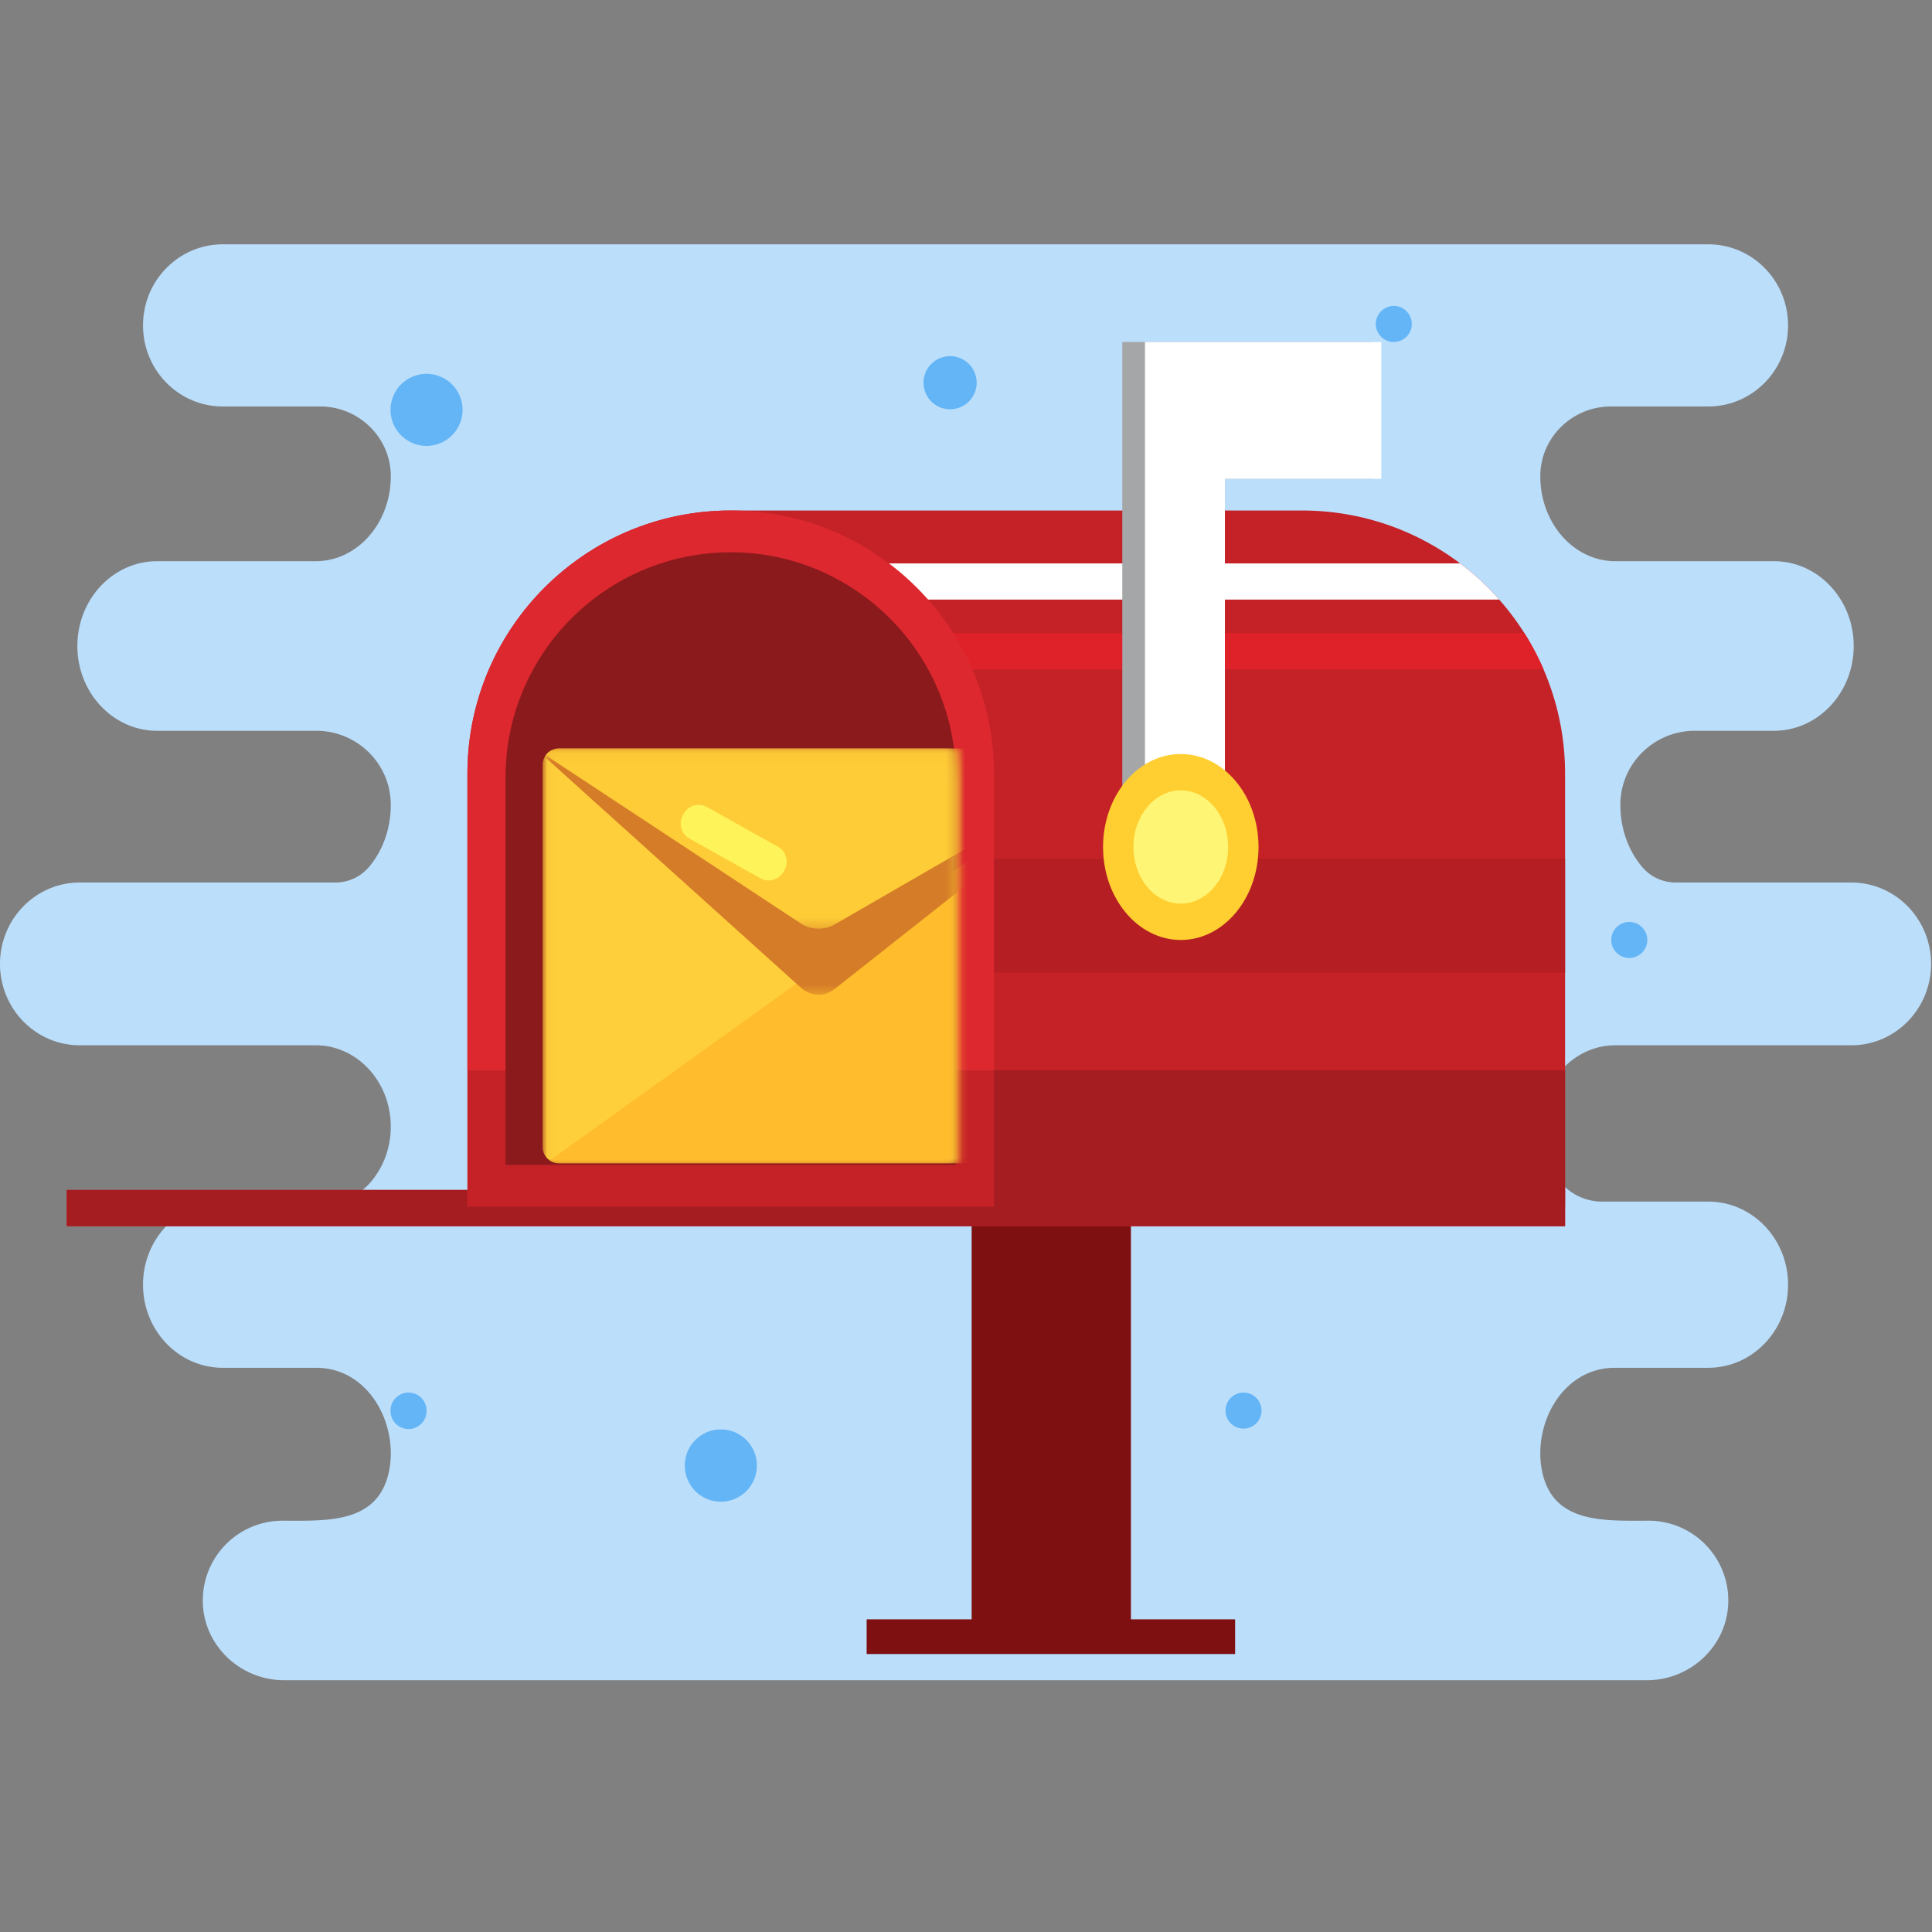 <svg xmlns="http://www.w3.org/2000/svg" xmlns:xlink="http://www.w3.org/1999/xlink" width="200" height="200" viewBox="0 0 200 200">
    <rect x="0" y="0" width="200" height="200" fill="#808080" stroke="none"/>
    <defs>
        <path id="a" d="M0 148.83h199.905V.185H0z"/>
        <path id="c" d="M42.617.035c.127.982.192 1.984.192 3v39.947H.03V.035h42.587z"/>
        <path id="e" d="M42.148.254c.05.628.077 1.263.077 1.904v39.946H.185V.254h41.963z"/>
        <path id="g" d="M42.517 25.53V3.036c0-1.017-.065-2.018-.192-3.001H.06V25.53h42.456z"/>
        <path id="i" d="M42.517 18.692V3.036c0-1.017-.065-2.019-.192-3.001H.06v18.657h42.456z"/>
    </defs>
    <g fill="none" fill-rule="evenodd">
        <g transform="translate(0 25.107)">
            <path fill="#BBDEFB" d="M191.647 66.25h-18.186a4.536 4.536 0 0 1-3.447-1.588c-1.405-1.647-2.275-3.925-2.275-6.437v-.085c.033-4.214 3.497-7.596 7.711-7.596h8.187c4.56 0 8.258-3.93 8.258-8.778 0-4.848-3.697-8.778-8.258-8.778h-16.432c-2.137-.003-4.075-.986-5.478-2.571-1.405-1.589-2.274-3.785-2.274-6.207v-.09c.036-3.975 3.337-7.149 7.311-7.149h10.078c4.56 0 8.258-3.757 8.258-8.393 0-4.635-3.697-8.393-8.258-8.393H23.063c-4.56 0-8.257 3.758-8.257 8.393 0 4.636 3.697 8.393 8.257 8.393h10.078c3.975 0 7.276 3.174 7.312 7.148v.091c0 2.422-.87 4.618-2.275 6.207-1.402 1.585-3.34 2.568-5.478 2.571H16.268c-4.56 0-8.258 3.93-8.258 8.778 0 4.848 3.698 8.778 8.258 8.778h16.474c4.214 0 7.678 3.382 7.71 7.596l.001.085c0 2.512-.87 4.79-2.275 6.437a4.536 4.536 0 0 1-3.447 1.588H8.258C3.698 66.25 0 70.022 0 74.675c0 4.654 3.697 8.426 8.258 8.426H32.7c4.282.007 7.753 3.775 7.753 8.423 0 2.326-.87 4.434-2.275 5.958a5.606 5.606 0 0 1-4.116 1.8H23.063c-4.56 0-8.257 3.851-8.257 8.602 0 4.75 3.697 8.602 8.257 8.602h9.668c5.48 0 8.586 5.932 7.514 10.825-1.171 5.347-6.465 5.003-10.994 5.003a8.258 8.258 0 0 0-8.255 8.49c.123 4.498 3.927 8.026 8.426 8.026H170.483c4.5 0 8.303-3.528 8.427-8.026a8.259 8.259 0 0 0-8.255-8.49c-4.53 0-9.824.344-10.995-5.003-1.071-4.893 2.035-10.825 7.515-10.825h9.667c4.56 0 8.258-3.851 8.258-8.602 0-4.75-3.697-8.602-8.258-8.602h-10.999a5.606 5.606 0 0 1-4.116-1.8c-1.405-1.524-2.274-3.632-2.274-5.958 0-4.648 3.47-8.416 7.752-8.423h24.442c4.561 0 8.258-3.772 8.258-8.426 0-4.653-3.697-8.425-8.258-8.425"/>
            <mask id="b" fill="#fff">
                <use xlink:href="#a"/>
            </mask>
            <path fill="#7E1012" d="M100.584 143.907h16.49V90.32h-16.49z" mask="url(#b)"/>
            <path fill="#C52228" d="M162.016 54.993v44.814H48.386V54.993c0-15.051 12.202-27.253 27.253-27.253h59.121c6.155 0 11.83 2.038 16.391 5.477a27.266 27.266 0 0 1 4.048 3.748 26.91 26.91 0 0 1 2.597 3.46 27.14 27.14 0 0 1 4.22 14.569" mask="url(#b)"/>
            <path fill="#DF222A" d="M159.782 44.171H70.229v-3.747h87.567a26.738 26.738 0 0 1 1.986 3.747" mask="url(#b)"/>
            <path fill="#B51F24" d="M70.229 75.592h91.787V63.773H70.23z" mask="url(#b)"/>
            <path fill="#FFF" d="M155.198 36.965H65.79v-3.748h85.361a27.236 27.236 0 0 1 4.047 3.748" mask="url(#b)"/>
            <path fill="#DD282F" d="M102.892 54.993v30.689H48.387V54.993c0-15.05 12.202-27.253 27.252-27.253 15.051 0 27.253 12.202 27.253 27.253" mask="url(#b)"/>
            <path fill="#8B1A1C" d="M52.329 95.483V55.375c0-12.854 10.457-23.31 23.31-23.31 12.854 0 23.31 10.456 23.31 23.31v40.108H52.33z" mask="url(#b)"/>
            <path fill="#C52228" d="M6.902 101.825h155.114v-3.748H6.902z" mask="url(#b)"/>
            <path fill="#A61D21" d="M162.016 85.682v16.143H6.902v-3.747h41.485v1.73h54.505V85.681z" mask="url(#b)"/>
            <path fill="#A4A6A8" d="M142.026 10.294H116.179v49.594h9.656V24.46h16.19z" mask="url(#b)"/>
            <path fill="#FFF" d="M142.99 10.294H118.527v49.594h8.274V24.46h16.19z" mask="url(#b)"/>
            <path fill="#FFCF31" d="M130.282 62.573c0 5.316-3.603 9.625-8.047 9.625-4.443 0-8.046-4.31-8.046-9.625 0-5.317 3.603-9.626 8.046-9.626 4.444 0 8.047 4.31 8.047 9.626" mask="url(#b)"/>
            <path fill="#FFF575" d="M127.135 62.573c0 3.237-2.194 5.86-4.9 5.86-2.705 0-4.899-2.623-4.899-5.86 0-3.238 2.194-5.862 4.9-5.862 2.705 0 4.899 2.624 4.899 5.862" mask="url(#b)"/>
        </g>
        <g transform="translate(56.14 77.446)">
            <mask id="d" fill="#fff">
                <use xlink:href="#c"/>
            </mask>
            <path fill="#FFCF3B" d="M58.865 1.734V41.28a1.7 1.7 0 0 1-1.701 1.702H1.732c-.356 0-.688-.11-.961-.299a1.697 1.697 0 0 1-.74-1.403V1.734c0-.37.118-.713.322-.992V.739C.66.311 1.163.035 1.732.035h55.432a1.7 1.7 0 0 1 1.701 1.699" mask="url(#d)"/>
        </g>
        <g transform="translate(56.725 78.324)">
            <mask id="f" fill="#fff">
                <use xlink:href="#e"/>
            </mask>
            <path fill="#FFBC2C" d="M58.28.857v39.546a1.7 1.7 0 0 1-1.701 1.701H1.147c-.356 0-.688-.11-.961-.298L58.17.254c.071.188.11.39.11.603" mask="url(#f)"/>
        </g>
        <g transform="translate(56.433 77.446)">
            <mask id="h" fill="#fff">
                <use xlink:href="#g"/>
            </mask>
            <path fill="#D57C28" d="M58.573 2.356L29.999 24.91c-1.111.877-2.49.821-3.562-.144L.061 1.001V.998C.368.412.871.035 1.439.035h55.432c.73 0 1.348.623 1.591 1.499l.11.822z" mask="url(#h)"/>
        </g>
        <g transform="translate(56.433 77.446)">
            <mask id="j" fill="#fff">
                <use xlink:href="#i"/>
            </mask>
            <path fill="#FECC37" d="M58.573 1.734L29.999 18.237a3.39 3.39 0 0 1-3.562-.105L.061.742V.739C.368.311.871.035 1.439.035h55.432a1.7 1.7 0 0 1 1.591 1.096l.11.603z" mask="url(#j)"/>
        </g>
        <path fill="#FFF35A" d="M70.794 84.22l-.107.191a1.764 1.764 0 0 0 .676 2.394l7.356 4.116a1.764 1.764 0 0 0 2.394-.676l.107-.192a1.764 1.764 0 0 0-.676-2.394l-7.356-4.116a1.764 1.764 0 0 0-2.394.676"/>
        <g>
            <path fill="#7E1012" d="M89.715 171.224h38.143v-3.59H89.715z"/>
            <path fill="#64B5F6" d="M47.885 42.368a3.729 3.729 0 1 1-7.457 0 3.729 3.729 0 0 1 7.457 0M78.35 151.618a3.73 3.73 0 1 1-7.457 0 3.73 3.73 0 0 1 7.458 0M101.103 39.617a2.75 2.75 0 1 1-5.5 0 2.75 2.75 0 0 1 5.5 0M130.594 146.025a1.865 1.865 0 1 1-3.73 0 1.865 1.865 0 0 1 3.73 0M170.527 97.306a1.865 1.865 0 1 1-3.73 0 1.865 1.865 0 0 1 3.73 0M146.15 33.537a1.864 1.864 0 1 1-3.728 0 1.864 1.864 0 0 1 3.728 0M44.156 146.025a1.865 1.865 0 1 1-3.729 0 1.865 1.865 0 0 1 3.73 0"/>
        </g>
    </g>
</svg>
